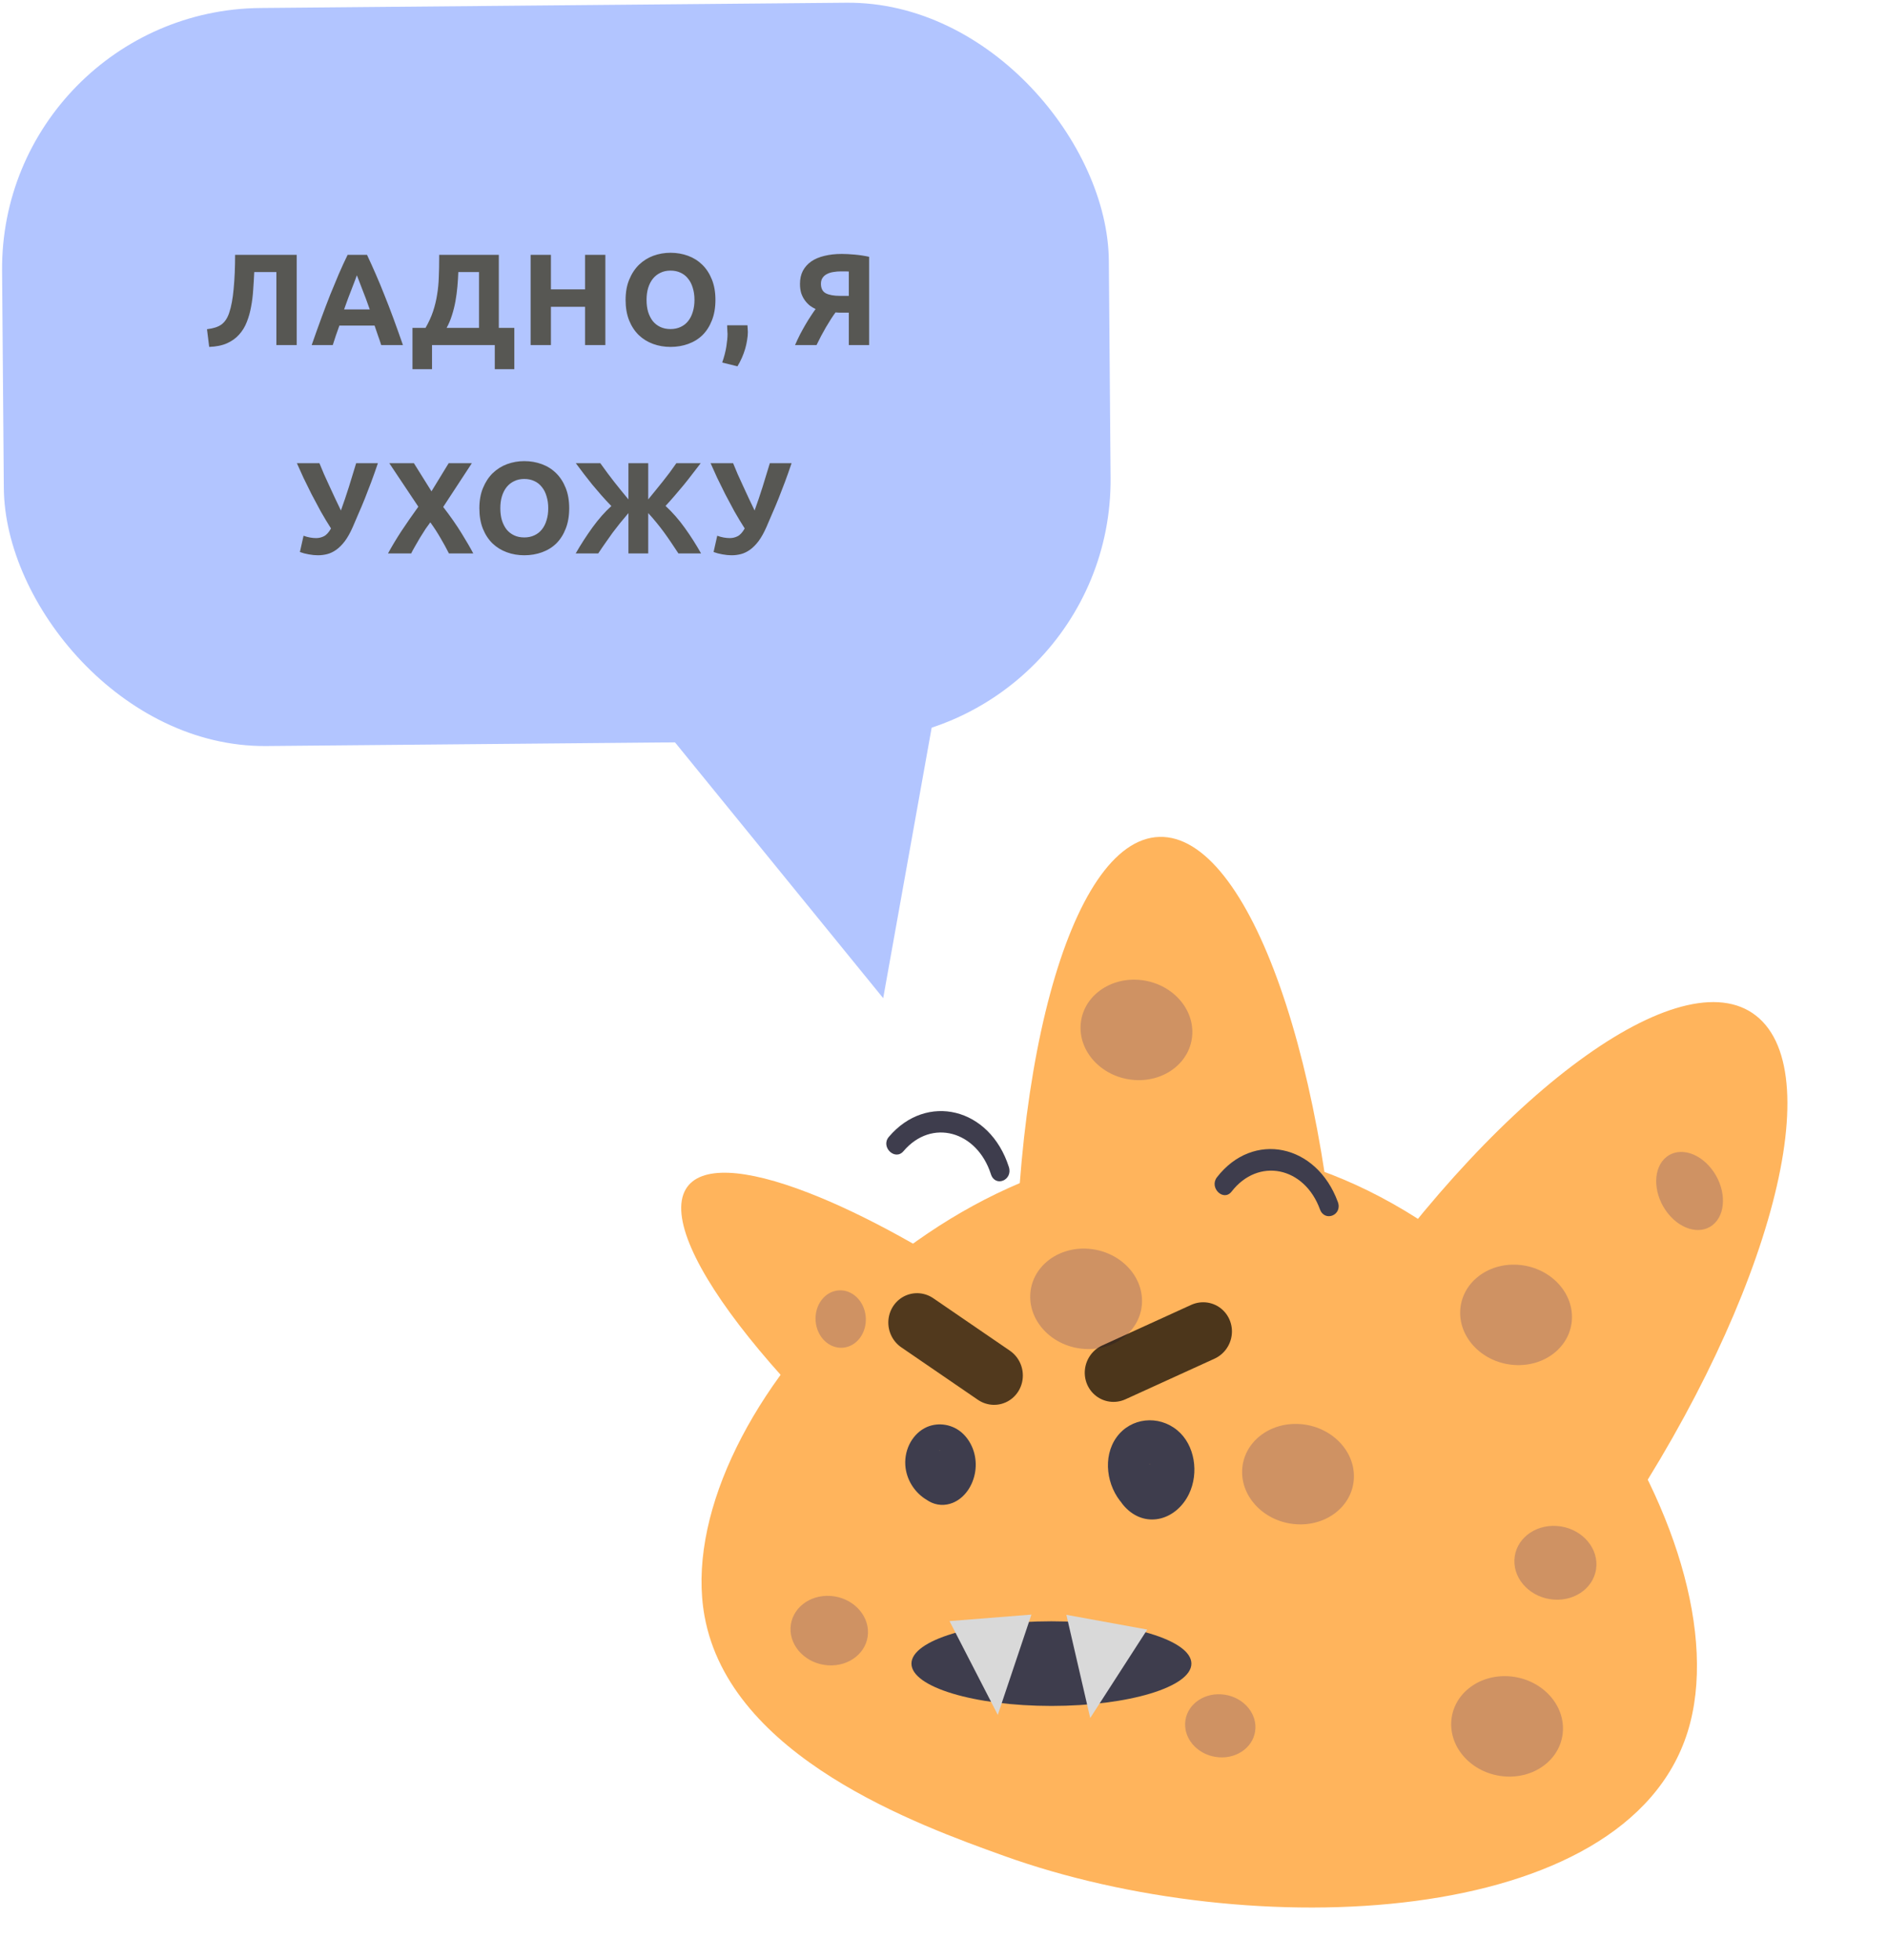 <svg width="290" height="301" viewBox="0 0 290 301" fill="none" xmlns="http://www.w3.org/2000/svg">
<path d="M213.303 266.428C218.094 258.261 197.817 232.876 167.992 209.756C163.387 206.178 158.829 202.88 154.384 199.857C143.12 192.193 132.618 186.456 124.204 183.2C114.468 179.422 107.51 178.951 105.333 182.643C100.543 190.824 120.819 216.195 150.646 239.329C180.458 262.449 208.498 274.581 213.302 266.413L213.303 266.428Z" fill="#FFB45C"/>
<path d="M184.187 289.383C170.394 289.8 157.843 254.13 156.152 209.713C154.462 165.295 164.273 128.95 178.066 128.533C191.859 128.116 204.411 163.786 206.101 208.203C207.791 252.621 197.98 288.966 184.187 289.383Z" fill="#FFB45C"/>
<path d="M183.769 281.764C172.869 271.878 183.391 235.805 207.271 201.194C231.151 166.583 259.346 146.539 270.246 156.426C281.146 166.312 270.624 202.385 246.744 236.996C222.864 271.607 194.669 291.651 183.769 281.764Z" fill="#FFB45C"/>
<path d="M108.211 248.168C112.115 269.907 141.109 280.316 154.228 285.033C192.05 298.62 249.755 296.27 259.222 265.986C268.383 236.655 232.388 180.847 188.336 176.441C144.943 172.101 102.891 218.539 108.212 248.183L108.211 248.168Z" fill="#FFB45C"/>
<path d="M231.206 272.833C226.467 272.514 222.751 268.811 222.907 264.562C223.063 260.313 227.032 257.127 231.771 257.446C236.511 257.765 240.227 261.468 240.071 265.717C239.915 269.966 235.946 273.152 231.206 272.833Z" fill="#5B3F77" fill-opacity="0.29"/>
<path d="M238.704 245.67C235.225 245.436 232.498 242.714 232.613 239.591C232.727 236.468 235.641 234.126 239.12 234.36C242.599 234.594 245.326 237.316 245.212 240.439C245.097 243.562 242.184 245.904 238.704 245.67Z" fill="#5B3F77" fill-opacity="0.29"/>
<path d="M187.258 269.891C184.275 269.69 181.938 267.362 182.036 264.691C182.134 262.02 184.631 260.018 187.613 260.218C190.595 260.419 192.933 262.747 192.835 265.418C192.737 268.089 190.24 270.092 187.258 269.891Z" fill="#5B3F77" fill-opacity="0.29"/>
<path d="M129.469 206.984C127.343 207.155 125.469 205.324 125.282 202.893C125.096 200.462 126.668 198.352 128.794 198.181C130.92 198.009 132.794 199.841 132.98 202.272C133.167 204.703 131.595 206.812 129.469 206.984Z" fill="#5B3F77" fill-opacity="0.29"/>
<path d="M127.179 255.761C123.895 255.54 121.319 252.975 121.428 250.033C121.536 247.091 124.286 244.885 127.571 245.106C130.855 245.327 133.43 247.891 133.322 250.834C133.214 253.776 130.464 255.982 127.179 255.761Z" fill="#5B3F77" fill-opacity="0.29"/>
<path d="M199.095 234.096C194.356 233.777 190.64 230.074 190.796 225.825C190.952 221.576 194.921 218.39 199.661 218.709C204.4 219.028 208.116 222.731 207.96 226.98C207.804 231.229 203.835 234.415 199.095 234.096Z" fill="#5B3F77" fill-opacity="0.29"/>
<path d="M174.276 165.869C169.536 165.55 165.821 161.847 165.977 157.598C166.133 153.349 170.102 150.163 174.841 150.482C179.581 150.801 183.297 154.504 183.141 158.753C182.984 163.002 179.016 166.188 174.276 165.869Z" fill="#5B3F77" fill-opacity="0.29"/>
<path d="M232.588 209.636C227.848 209.317 224.133 205.614 224.289 201.365C224.445 197.116 228.414 193.93 233.153 194.249C237.893 194.568 241.609 198.271 241.452 202.52C241.296 206.769 237.328 209.955 232.588 209.636Z" fill="#5B3F77" fill-opacity="0.29"/>
<path d="M256.188 186.347C254.036 183.633 253.784 179.894 255.625 177.997C257.467 176.099 260.704 176.761 262.856 179.475C265.008 182.189 265.26 185.927 263.418 187.825C261.577 189.723 258.34 189.061 256.188 186.347Z" fill="#5B3F77" fill-opacity="0.29"/>
<path d="M166.547 207.171C161.808 206.853 158.092 203.149 158.248 198.9C158.404 194.651 162.373 191.465 167.113 191.784C171.852 192.103 175.568 195.806 175.412 200.055C175.256 204.304 171.287 207.49 166.547 207.171Z" fill="#5B3F77" fill-opacity="0.29"/>
<path d="M179.787 222.121C181.247 222.228 182.143 224.011 182.525 225.416C183.085 227.421 182.242 229.569 181.003 230.985C178.644 233.674 174.903 233.677 172.446 230.987C169.989 228.298 169.315 223.774 171.503 220.74C173.691 217.705 177.95 217.272 180.842 219.672C183.539 221.908 184.183 226.21 182.637 229.432C180.741 233.37 176.203 234.769 173.036 231.688C171.651 230.348 170.936 228.536 171.382 226.495C171.634 225.352 172.273 224.463 173.286 224.202C173.659 224.112 173.983 224.071 174.383 224.173C174.716 224.251 174.666 224.27 174.204 224.217C174.658 224.166 175.082 224.236 175.49 224.443C175.853 224.563 176.129 224.75 176.468 224.917C175.813 224.566 177.058 224.93 176.167 224.912C176.141 224.914 176.791 224.862 176.805 224.875C176.601 224.593 175.696 225.593 176.302 224.961C176.206 225.073 175.768 225.857 175.882 225.459C176.069 224.83 175.751 226.486 175.919 225.426C176.049 224.562 175.994 225.898 176.022 226.091C175.903 225.397 176.195 226.301 176.374 226.586L176.746 226.825C176.363 226.617 176.428 226.611 176.928 226.811C176.701 226.754 175.829 226.645 176.857 226.741C176.027 226.674 177.539 226.417 176.794 226.776C177.285 226.527 177.506 226.33 177.764 225.771C177.357 226.611 177.927 224.83 177.79 225.768C177.805 225.109 177.819 224.958 177.832 225.301C177.844 225.45 177.854 225.584 177.866 225.732L177.769 225.157C177.92 225.593 177.877 225.537 177.637 224.973C177.95 225.471 178.038 225.419 177.644 225.062C178.219 225.569 177.142 224.833 177.047 224.781C177.613 225.005 176.658 224.827 176.4 224.878C177.043 224.736 176.025 224.938 175.962 225.302C175.995 225.06 176.441 224.561 176.073 225.219C176.476 224.498 176.727 224.029 177.299 223.459C177.555 223.214 177.506 223.263 177.166 223.604C177.332 223.382 177.344 223.366 177.228 223.555L177.146 223.681C177.346 223.216 177.618 222.85 177.988 222.551C178.542 222.102 179.086 222.028 179.757 222.079L179.787 222.121Z" fill="#3E3D4D"/>
<path d="M202.748 185.737C200.346 179.153 193.263 177.734 189.179 183.001C187.94 184.597 185.68 182.416 186.93 180.804C192.478 173.638 202.238 175.679 205.501 184.617C206.23 186.623 203.476 187.728 202.748 185.737Z" fill="#3E3D4D"/>
<path d="M152.208 180.343C150.076 173.692 143.094 171.712 138.774 176.803C137.478 178.329 135.217 176.148 136.525 174.606C142.32 167.765 152.036 170.078 154.962 179.223C155.615 181.265 152.862 182.385 152.208 180.343Z" fill="#3E3D4D"/>
<path d="M149.101 223.953C149.672 226.286 148.879 228.565 147.192 229.942C145.726 231.138 143.546 231.194 141.985 230.123C140.424 229.052 139.211 227.22 139.058 225.048C138.885 222.458 140.287 220.086 142.362 219.17C144.16 218.382 146.398 218.74 147.91 220.189C149.421 221.638 150.126 223.841 149.795 226.007C149.464 228.173 148.169 230.058 146.355 230.803C145.175 231.287 143.836 231.231 142.7 230.574C141.96 230.14 141.054 229.42 140.648 228.555C139.991 227.157 139.79 225.722 140.585 224.326C141.323 223.025 142.613 222.442 143.967 222.692C143.993 222.69 144.419 222.79 144.419 222.79C144.411 222.686 143.311 222.849 144.098 222.696L143.134 222.923C143.555 222.785 143.981 222.706 144.405 222.611L143.429 222.84C143.891 222.728 143.783 222.512 143.16 223.086L142.688 223.588C142.854 223.365 142.832 223.427 142.61 223.774C142.427 224.118 142.381 224.196 142.471 224.009C142.605 223.699 142.543 223.914 142.311 224.651C142.325 224.485 142.363 224.302 142.375 224.122L142.333 225.277C142.319 225.099 142.307 224.935 142.293 224.757L142.511 225.891C142.489 225.773 142.455 225.671 142.407 225.556L142.863 226.551C142.644 226.09 142.485 226.237 143.144 226.813L143.713 227.231C143.617 227.179 143.522 227.126 143.427 227.089L144.37 227.447C144.21 227.4 144.076 227.366 143.918 227.349L144.944 227.416C144.787 227.413 144.644 227.425 144.476 227.453L145.479 227.223C145.325 227.265 145.184 227.307 145.046 227.378L145.922 226.858C145.759 226.961 145.406 227.304 145.916 226.784C146.101 226.634 146.256 226.442 146.343 226.211C146.537 225.836 146.584 225.772 146.474 226.035L146.784 224.963C146.743 225.116 146.714 225.253 146.701 225.419L146.755 224.247C146.75 224.517 146.783 224.784 146.829 225.034L146.61 223.885C146.757 224.442 146.861 224.089 146.37 223.485C146.472 223.627 146.782 224.081 146.315 223.46C146.057 223.166 146.011 223.08 146.14 223.22C146.365 223.426 146.199 223.305 145.64 222.841C145.45 222.752 144.651 222.577 145.273 222.661L144.299 222.59C144.39 222.583 144.481 222.575 144.585 222.567L143.647 222.792C144.02 222.702 144.107 222.471 143.326 223.043C143.748 222.739 142.763 223.716 143.011 223.367C143.118 223.224 143.07 223.288 142.885 223.602C142.702 223.946 142.666 223.994 142.779 223.76C142.775 223.356 143.15 222.967 143.39 222.678C144.188 221.656 145.367 221.157 146.579 221.434C147.657 221.676 148.819 222.659 149.125 223.921L149.101 223.953Z" fill="#3E3D4D"/>
<path d="M171.261 257.341L162.887 262.131L171.261 257.341Z" fill="#3E3D4D"/>
<path d="M171.261 257.341L162.887 262.131" stroke="#FFB45C" stroke-width="7.564" stroke-miterlimit="10" stroke-linecap="round"/>
<path d="M167.922 235.302C169.412 239.715 173.286 242.964 177.391 243.261" stroke="#FFB45C" stroke-width="7.564" stroke-miterlimit="10" stroke-linecap="round"/>
<path d="M152.086 232.51C151.107 236.988 146.292 239.71 142.517 237.92" stroke="#FFB45C" stroke-width="7.564" stroke-miterlimit="10" stroke-linecap="round"/>
<line x1="4.5" y1="-4.5" x2="19.521" y2="-4.5" transform="matrix(0.91 -0.415 0.398 0.918 168.785 216.769)" stroke="black" stroke-opacity="0.7" stroke-width="9" stroke-linecap="round"/>
<line x1="4.5" y1="-4.5" x2="18.755" y2="-4.5" transform="matrix(-0.825 -0.565 0.546 -0.838 158.828 209.982)" stroke="black" stroke-opacity="0.68" stroke-width="9" stroke-linecap="round"/>
<ellipse cx="161.5" cy="255.5" rx="21.5" ry="6.5" fill="#3E3D4D"/>
<path d="M153.262 263.373L145.847 248.97L158.429 247.971L153.262 263.373Z" fill="#D9D9D9"/>
<path d="M167.459 263.856L163.796 248.007L176.22 250.272L167.459 263.856Z" fill="#D9D9D9"/>
<rect width="170" height="113.348" rx="40" transform="matrix(1 -0.009 0.008 1 0 1.589)" fill="#B2C5FF"/>
<path d="M135.66 153.3L71.181 74.09L153.849 51.807L135.66 153.3Z" fill="#B2C5FF"/>
<path d="M39.053 41.78C39.013 42.673 38.959 43.573 38.893 44.48C38.839 45.373 38.733 46.24 38.573 47.08C38.426 47.92 38.206 48.707 37.913 49.44C37.633 50.173 37.239 50.82 36.733 51.38C36.239 51.94 35.619 52.387 34.873 52.72C34.126 53.053 33.213 53.24 32.133 53.28L31.793 50.56C32.753 50.453 33.493 50.213 34.013 49.84C34.533 49.453 34.926 48.867 35.193 48.08C35.526 47.107 35.759 45.853 35.893 44.32C36.039 42.773 36.113 41.047 36.113 39.14H45.573V53H42.453V41.78H39.053ZM58.554 53C58.407 52.52 58.24 52.027 58.054 51.52C57.88 51.013 57.707 50.507 57.534 50H52.134C51.961 50.507 51.781 51.013 51.594 51.52C51.42 52.027 51.261 52.52 51.114 53H47.874C48.394 51.507 48.887 50.127 49.354 48.86C49.821 47.593 50.274 46.4 50.714 45.28C51.167 44.16 51.607 43.1 52.034 42.1C52.474 41.087 52.927 40.1 53.394 39.14H56.374C56.827 40.1 57.274 41.087 57.714 42.1C58.154 43.1 58.594 44.16 59.034 45.28C59.487 46.4 59.947 47.593 60.414 48.86C60.88 50.127 61.374 51.507 61.894 53H58.554ZM54.814 42.28C54.747 42.48 54.647 42.753 54.514 43.1C54.38 43.447 54.227 43.847 54.054 44.3C53.88 44.753 53.687 45.253 53.474 45.8C53.274 46.347 53.067 46.92 52.854 47.52H56.794C56.581 46.92 56.374 46.347 56.174 45.8C55.974 45.253 55.781 44.753 55.594 44.3C55.42 43.847 55.267 43.447 55.134 43.1C55.001 42.753 54.894 42.48 54.814 42.28ZM63.359 50.36H65.359C65.852 49.507 66.239 48.66 66.519 47.82C66.799 46.98 67.006 46.127 67.139 45.26C67.286 44.393 67.372 43.5 67.399 42.58C67.439 41.66 67.459 40.693 67.459 39.68V39.14H76.619V50.36H78.999V56.7H75.999V53H66.359V56.7H63.359V50.36ZM70.399 41.78C70.372 42.5 70.326 43.24 70.259 44C70.192 44.76 70.092 45.513 69.959 46.26C69.826 46.993 69.646 47.713 69.419 48.42C69.206 49.113 68.932 49.76 68.599 50.36H73.579V41.78H70.399ZM89.864 39.14H92.984V53H89.864V47.12H84.624V53H81.504V39.14H84.624V44.44H89.864V39.14ZM99.312 46.06C99.312 46.74 99.392 47.353 99.552 47.9C99.725 48.447 99.965 48.92 100.272 49.32C100.592 49.707 100.978 50.007 101.432 50.22C101.885 50.433 102.405 50.54 102.992 50.54C103.565 50.54 104.078 50.433 104.532 50.22C104.998 50.007 105.385 49.707 105.692 49.32C106.012 48.92 106.252 48.447 106.412 47.9C106.585 47.353 106.672 46.74 106.672 46.06C106.672 45.38 106.585 44.767 106.412 44.22C106.252 43.66 106.012 43.187 105.692 42.8C105.385 42.4 104.998 42.093 104.532 41.88C104.078 41.667 103.565 41.56 102.992 41.56C102.405 41.56 101.885 41.673 101.432 41.9C100.978 42.113 100.592 42.42 100.272 42.82C99.965 43.207 99.725 43.68 99.552 44.24C99.392 44.787 99.312 45.393 99.312 46.06ZM109.892 46.06C109.892 47.247 109.712 48.293 109.352 49.2C109.005 50.093 108.525 50.847 107.912 51.46C107.298 52.06 106.565 52.513 105.712 52.82C104.872 53.127 103.965 53.28 102.992 53.28C102.045 53.28 101.152 53.127 100.312 52.82C99.472 52.513 98.739 52.06 98.112 51.46C97.485 50.847 96.992 50.093 96.632 49.2C96.272 48.293 96.092 47.247 96.092 46.06C96.092 44.873 96.278 43.833 96.652 42.94C97.025 42.033 97.525 41.273 98.152 40.66C98.792 40.047 99.525 39.587 100.352 39.28C101.192 38.973 102.072 38.82 102.992 38.82C103.938 38.82 104.832 38.973 105.672 39.28C106.512 39.587 107.245 40.047 107.872 40.66C108.498 41.273 108.992 42.033 109.352 42.94C109.712 43.833 109.892 44.873 109.892 46.06ZM114.812 49.96C114.838 50.28 114.852 50.507 114.852 50.64C114.865 50.773 114.872 50.887 114.872 50.98C114.872 51.38 114.832 51.807 114.752 52.26C114.685 52.7 114.585 53.147 114.452 53.6C114.318 54.053 114.152 54.507 113.952 54.96C113.752 55.413 113.525 55.847 113.272 56.26L110.932 55.68C111.238 54.8 111.452 53.973 111.572 53.2C111.692 52.427 111.752 51.787 111.752 51.28C111.752 51.2 111.745 51.1 111.732 50.98C111.732 50.847 111.725 50.713 111.712 50.58C111.712 50.447 111.705 50.32 111.692 50.2C111.692 50.08 111.692 50 111.692 49.96H114.812ZM129.158 41.68C128.758 41.68 128.372 41.713 127.998 41.78C127.638 41.833 127.318 41.933 127.038 42.08C126.758 42.213 126.532 42.407 126.358 42.66C126.185 42.9 126.098 43.207 126.098 43.58C126.098 44.287 126.345 44.773 126.838 45.04C127.345 45.307 128.092 45.44 129.078 45.44H130.378V41.7C130.218 41.687 130.045 41.68 129.858 41.68C129.672 41.68 129.438 41.68 129.158 41.68ZM129.298 39C129.858 39 130.512 39.033 131.258 39.1C132.018 39.167 132.765 39.28 133.498 39.44V53H130.378V48.02H129.418C129.245 48.02 129.078 48.02 128.918 48.02C128.758 48.02 128.565 48.007 128.338 47.98C127.898 48.58 127.412 49.333 126.878 50.24C126.358 51.133 125.872 52.053 125.418 53H122.118C122.358 52.453 122.612 51.913 122.878 51.38C123.158 50.847 123.438 50.34 123.718 49.86C123.998 49.38 124.272 48.94 124.538 48.54C124.805 48.127 125.052 47.767 125.278 47.46C124.985 47.327 124.692 47.153 124.398 46.94C124.118 46.713 123.865 46.447 123.638 46.14C123.412 45.833 123.225 45.473 123.078 45.06C122.945 44.633 122.878 44.147 122.878 43.6C122.878 42.84 123.025 42.173 123.318 41.6C123.625 41.027 124.052 40.547 124.598 40.16C125.158 39.773 125.832 39.487 126.618 39.3C127.418 39.1 128.312 39 129.298 39ZM54.185 80.94C53.798 81.82 53.392 82.547 52.965 83.12C52.538 83.68 52.098 84.12 51.645 84.44C51.192 84.76 50.732 84.98 50.265 85.1C49.798 85.22 49.325 85.28 48.845 85.28C48.392 85.28 47.918 85.233 47.425 85.14C46.945 85.06 46.492 84.94 46.065 84.78L46.625 82.28C47.278 82.52 47.925 82.64 48.565 82.64C48.978 82.64 49.372 82.547 49.745 82.36C50.132 82.173 50.498 81.773 50.845 81.16C50.298 80.307 49.772 79.433 49.265 78.54C48.772 77.633 48.298 76.747 47.845 75.88C47.405 75 46.992 74.16 46.605 73.36C46.232 72.547 45.898 71.807 45.605 71.14H49.065C49.278 71.66 49.512 72.22 49.765 72.82C50.032 73.407 50.312 74.02 50.605 74.66C50.898 75.287 51.192 75.92 51.485 76.56C51.792 77.187 52.085 77.8 52.365 78.4C52.792 77.227 53.198 76.027 53.585 74.8C53.972 73.573 54.345 72.353 54.705 71.14H58.045C57.698 72.167 57.358 73.127 57.025 74.02C56.692 74.913 56.365 75.76 56.045 76.56C55.725 77.36 55.405 78.12 55.085 78.84C54.778 79.56 54.478 80.26 54.185 80.94ZM68.957 85C68.57 84.227 68.143 83.447 67.677 82.66C67.223 81.86 66.697 81.047 66.097 80.22C65.91 80.46 65.67 80.793 65.376 81.22C65.097 81.647 64.81 82.1 64.516 82.58C64.237 83.06 63.97 83.52 63.717 83.96C63.463 84.4 63.276 84.747 63.157 85H59.596C60.183 83.92 60.863 82.787 61.636 81.6C62.423 80.413 63.297 79.153 64.257 77.82L59.797 71.14H63.577L66.276 75.46L68.916 71.14H72.477L68.076 77.86C69.197 79.313 70.136 80.66 70.897 81.9C71.656 83.127 72.257 84.16 72.697 85H68.957ZM76.851 78.06C76.851 78.74 76.931 79.353 77.091 79.9C77.264 80.447 77.504 80.92 77.811 81.32C78.131 81.707 78.517 82.007 78.971 82.22C79.424 82.433 79.944 82.54 80.531 82.54C81.104 82.54 81.618 82.433 82.071 82.22C82.537 82.007 82.924 81.707 83.231 81.32C83.551 80.92 83.791 80.447 83.951 79.9C84.124 79.353 84.211 78.74 84.211 78.06C84.211 77.38 84.124 76.767 83.951 76.22C83.791 75.66 83.551 75.187 83.231 74.8C82.924 74.4 82.537 74.093 82.071 73.88C81.618 73.667 81.104 73.56 80.531 73.56C79.944 73.56 79.424 73.673 78.971 73.9C78.517 74.113 78.131 74.42 77.811 74.82C77.504 75.207 77.264 75.68 77.091 76.24C76.931 76.787 76.851 77.393 76.851 78.06ZM87.431 78.06C87.431 79.247 87.251 80.293 86.891 81.2C86.544 82.093 86.064 82.847 85.451 83.46C84.838 84.06 84.104 84.513 83.251 84.82C82.411 85.127 81.504 85.28 80.531 85.28C79.584 85.28 78.691 85.127 77.851 84.82C77.011 84.513 76.278 84.06 75.651 83.46C75.024 82.847 74.531 82.093 74.171 81.2C73.811 80.293 73.631 79.247 73.631 78.06C73.631 76.873 73.817 75.833 74.191 74.94C74.564 74.033 75.064 73.273 75.691 72.66C76.331 72.047 77.064 71.587 77.891 71.28C78.731 70.973 79.611 70.82 80.531 70.82C81.478 70.82 82.371 70.973 83.211 71.28C84.051 71.587 84.784 72.047 85.411 72.66C86.037 73.273 86.531 74.033 86.891 74.94C87.251 75.833 87.431 76.873 87.431 78.06ZM88.428 85C88.815 84.32 89.228 83.64 89.668 82.96C90.109 82.28 90.555 81.627 91.008 81C91.475 80.36 91.948 79.767 92.428 79.22C92.922 78.66 93.415 78.16 93.909 77.72C93.349 77.147 92.829 76.587 92.349 76.04C91.868 75.493 91.409 74.953 90.969 74.42C90.542 73.887 90.122 73.353 89.709 72.82C89.295 72.273 88.875 71.713 88.448 71.14H92.209C92.609 71.7 92.982 72.213 93.329 72.68C93.689 73.147 94.035 73.6 94.368 74.04C94.715 74.48 95.062 74.913 95.409 75.34C95.755 75.767 96.129 76.22 96.528 76.7V71.14H99.569V76.7C99.969 76.207 100.349 75.74 100.709 75.3C101.082 74.847 101.442 74.4 101.789 73.96C102.135 73.52 102.482 73.073 102.829 72.62C103.175 72.153 103.529 71.66 103.889 71.14H107.629C107.149 71.767 106.695 72.353 106.269 72.9C105.855 73.447 105.435 73.98 105.009 74.5C104.582 75.02 104.142 75.54 103.689 76.06C103.249 76.58 102.762 77.127 102.229 77.7C103.309 78.7 104.295 79.827 105.189 81.08C106.082 82.32 106.915 83.627 107.689 85H104.209C103.795 84.373 103.409 83.793 103.049 83.26C102.689 82.727 102.329 82.213 101.969 81.72C101.609 81.227 101.235 80.747 100.849 80.28C100.462 79.8 100.035 79.307 99.569 78.8V85H96.528V78.8C96.049 79.36 95.615 79.88 95.228 80.36C94.842 80.84 94.469 81.32 94.109 81.8C93.762 82.28 93.409 82.78 93.049 83.3C92.689 83.807 92.302 84.373 91.888 85H88.428ZM117.728 80.94C117.341 81.82 116.935 82.547 116.508 83.12C116.081 83.68 115.641 84.12 115.188 84.44C114.735 84.76 114.275 84.98 113.808 85.1C113.341 85.22 112.868 85.28 112.388 85.28C111.935 85.28 111.461 85.233 110.968 85.14C110.488 85.06 110.035 84.94 109.608 84.78L110.168 82.28C110.821 82.52 111.468 82.64 112.108 82.64C112.521 82.64 112.915 82.547 113.288 82.36C113.675 82.173 114.041 81.773 114.388 81.16C113.841 80.307 113.315 79.433 112.808 78.54C112.315 77.633 111.841 76.747 111.388 75.88C110.948 75 110.535 74.16 110.148 73.36C109.775 72.547 109.441 71.807 109.148 71.14H112.608C112.821 71.66 113.055 72.22 113.308 72.82C113.575 73.407 113.855 74.02 114.148 74.66C114.441 75.287 114.735 75.92 115.028 76.56C115.335 77.187 115.628 77.8 115.908 78.4C116.335 77.227 116.741 76.027 117.128 74.8C117.515 73.573 117.888 72.353 118.248 71.14H121.588C121.241 72.167 120.901 73.127 120.568 74.02C120.235 74.913 119.908 75.76 119.588 76.56C119.268 77.36 118.948 78.12 118.628 78.84C118.321 79.56 118.021 80.26 117.728 80.94Z" fill="#575753"/>
</svg>
